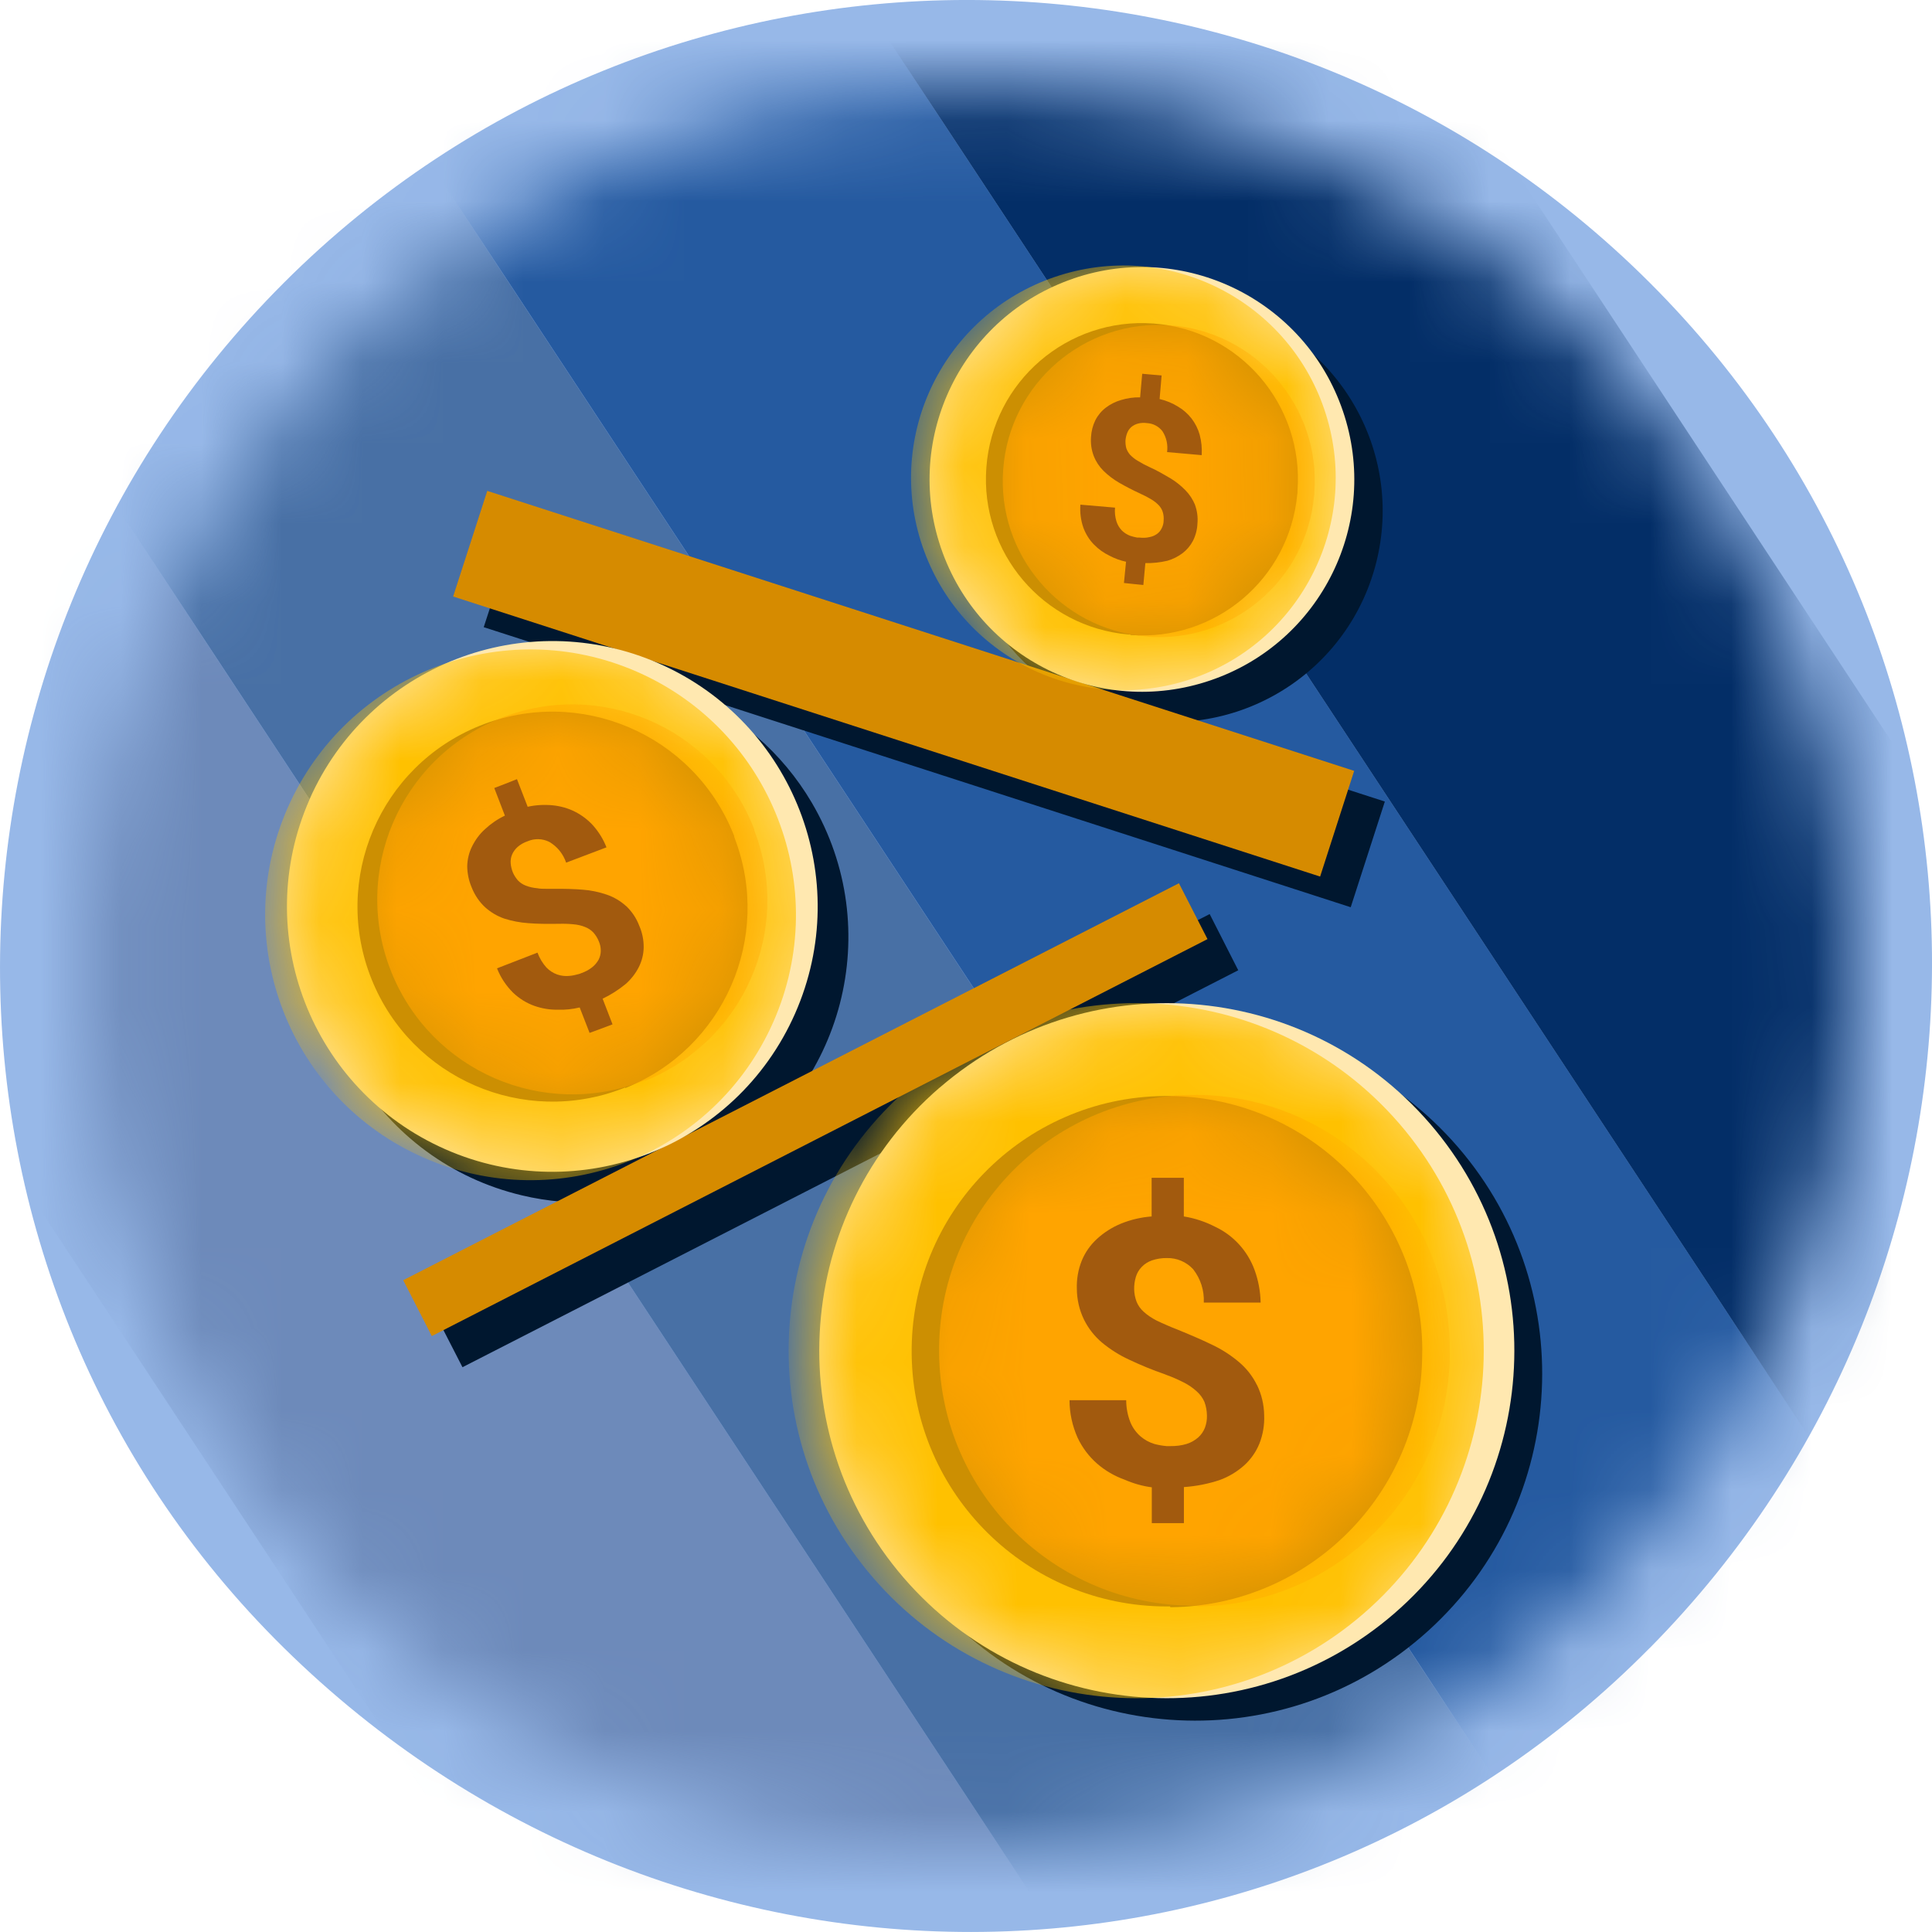 <svg xmlns="http://www.w3.org/2000/svg" xmlns:xlink="http://www.w3.org/1999/xlink" width="24" height="24" viewBox="0 0 24 24">
    <defs>
        <path id="7fbc5sid5a" d="M.085 11.04c0 6.049 4.904 10.997 10.952 10.952 6.133-.047 10.99-4.925 10.953-10.953C21.95 4.992 17.087.09 11.037.087 4.988.087.085 4.991.085 11.039z"/>
        <path id="6bbdvcmt9c" d="M.085 11.04c0 6.049 4.904 10.997 10.952 10.952 6.133-.047 10.99-4.925 10.953-10.953C21.95 4.992 17.087.09 11.037.087 4.988.087.085 4.991.085 11.039z"/>
        <path id="2e9ykaauee" d="M.085 11.04c0 6.049 4.904 10.997 10.952 10.952 6.133-.047 10.99-4.925 10.953-10.953C21.95 4.992 17.087.09 11.037.087 4.988.087.085 4.991.085 11.039z"/>
        <path id="b9qmcgp6bg" d="M.085 11.04c0 6.049 4.904 10.997 10.952 10.952 6.133-.047 10.99-4.925 10.953-10.953C21.95 4.992 17.087.09 11.037.087 4.988.087.085 4.991.085 11.039z"/>
        <path id="8igaluapni" d="M1.53 1.083C-.273 2.64-.472 5.367 1.087 7.172c1.558 1.804 4.284 2.003 6.089.445 1.804-1.559 2.003-4.285.445-6.09C6.766.54 5.562.033 4.35.033c-.999 0-2.003.346-2.82 1.05"/>
        <path id="x4f8clzt2k" d="M3.17.042C1.418.065.017 1.503.04 3.255c.022 1.735 1.436 3.13 3.171 3.13h.04v.009c1.727-.015 3.122-1.416 3.13-3.143v-.078C6.36 1.435 4.945.043 3.212.043H3.17z"/>
        <path id="92q5coibpm" d="M.37 1.978c-.734 1.665.02 3.611 1.686 4.345 1.666.735 3.612-.02 4.346-1.686S6.382 1.025 4.716.29c-.433-.19-.884-.28-1.328-.28C2.12.01.913.743.37 1.977"/>
        <path id="q010ik6yao" d="M1.53.205C.289.705-.312 2.116.188 3.357.683 4.587 2.075 5.189 3.31 4.71l.028-.012v.007c1.225-.488 1.832-1.87 1.361-3.102-.002-.01-.005-.018-.009-.027V1.57l-.01-.023C4.3.603 3.394.029 2.435.029c-.302 0-.608.057-.904.176"/>
        <path id="ttu6hrjfwq" d="M1.86.173C.48.643-.256 2.141.214 3.52.684 4.9 2.182 5.635 3.561 5.165c1.379-.47 2.115-1.968 1.645-3.346C4.833.722 3.808.03 2.71.03c-.282 0-.569.046-.85.142"/>
        <path id="qv8fi7dtes" d="M.015 1.855C-.065 2.913.723 3.839 1.78 3.93h.024v.006c1.052.081 1.974-.697 2.072-1.747l.003-.021v-.006-.019C3.96 1.076 3.159.146 2.091.066 2.042.063 1.994.061 1.945.061.94.06.09.836.015 1.855z"/>
    </defs>
    <g fill="none" fill-rule="evenodd">
        <g>
            <g>
                <path fill="#97B8E8" d="M20.494 20.471c-4.64 4.697-12.182 4.713-16.967 0-4.72-4.648-4.685-12.275 0-16.959 4.685-4.683 12.281-4.683 16.967 0 4.692 4.684 4.658 12.247 0 16.96" transform="translate(-40 -210) translate(40 210)"/>
                <g>
                    <g>
                        <g transform="translate(-40 -210) translate(40 210) translate(1 1)">
                            <mask id="vxc5hbgk2b" fill="#fff">
                                <use xlink:href="#7fbc5sid5a"/>
                            </mask>
                            <path fill="#6D8ABA" d="M-7.429 3.511L-2.754 0.431 15.264 27.777 10.589 30.857z" mask="url(#vxc5hbgk2b)"/>
                        </g>
                        <g transform="translate(-40 -210) translate(40 210) translate(1 1)">
                            <mask id="hnb5znnmed" fill="#fff">
                                <use xlink:href="#6bbdvcmt9c"/>
                            </mask>
                            <path fill="#4870A5" d="M-2.753 0.431L1.921 -2.649 19.939 24.698 15.264 27.778z" mask="url(#hnb5znnmed)"/>
                        </g>
                        <g transform="translate(-40 -210) translate(40 210) translate(1 1)">
                            <mask id="2mnz2p58uf" fill="#fff">
                                <use xlink:href="#2e9ykaauee"/>
                            </mask>
                            <path fill="#255AA0" d="M1.921 -2.65L6.596 -5.73 24.614 21.616 19.939 24.696z" mask="url(#2mnz2p58uf)"/>
                        </g>
                        <g transform="translate(-40 -210) translate(40 210) translate(1 1)">
                            <mask id="63jgzpdmwh" fill="#fff">
                                <use xlink:href="#b9qmcgp6bg"/>
                            </mask>
                            <path fill="#032E67" d="M6.596 -5.73L11.279 -8.815 29.297 18.531 24.614 21.617z" mask="url(#63jgzpdmwh)"/>
                        </g>
                    </g>
                    <g>
                        <path fill="#00172F" d="M8.098 10.203c1.765-1.597 4.49-1.462 6.088.302 1.597 1.765 1.462 4.49-.303 6.088-1.764 1.597-4.49 1.462-6.087-.303-1.597-1.764-1.462-4.49.302-6.087" transform="translate(-40 -210) translate(40 210) translate(1 1) translate(2.857 2.667)"/>
                        <path fill="#00172F" d="M11.17 7.688l-6.111 3.126c1.568-.924 2.09-2.944 1.167-4.512-.365-.62-.924-1.104-1.59-1.377l8.286 2.678.424-1.313-3.367-1.088c1.393.396 2.844-.413 3.24-1.806.395-1.394-.413-2.844-1.807-3.24-1.393-.396-2.844.413-3.24 1.807-.377 1.329.342 2.723 1.643 3.187L2.578 2.814l-.426 1.31 2 .645C2.382 4.347.604 5.44.182 7.212c-.422 1.77.672 3.548 2.443 3.97.65.155 1.333.108 1.957-.134.046-.018.095-.037.136-.057l-3.186 1.632.356.694 9.637-4.931-.355-.698z" transform="translate(-40 -210) translate(40 210) translate(1 1) translate(2.857 2.667)"/>
                        <path fill="#FFE8B0" d="M7.815 9.845c1.805-1.559 4.53-1.36 6.09.445 1.558 1.804 1.359 4.53-.445 6.089-1.805 1.558-4.531 1.359-6.09-.445-1.558-1.805-1.359-4.531.445-6.09" transform="translate(-40 -210) translate(40 210) translate(1 1) translate(2.857 2.667)"/>
                    </g>
                    <g transform="translate(-40 -210) translate(40 210) translate(1 1) translate(9.143 11.429)">
                        <mask id="2yf25nc1xj" fill="#fff">
                            <use xlink:href="#8igaluapni"/>
                        </mask>
                        <path fill="#FFC100" d="M1.149 1.083c1.804-1.559 4.53-1.36 6.09.445 1.558 1.804 1.359 4.53-.446 6.09C4.99 9.175 2.263 8.976.704 7.171c-1.559-1.804-1.36-4.53.445-6.089" mask="url(#2yf25nc1xj)"/>
                    </g>
                    <g>
                        <path fill="#D68B00" d="M.009 9.855L9.645 4.924 10 5.618.364 10.549zM.629 1.362L1.053.05 11.822 3.528 11.399 4.841z" transform="translate(-40 -210) translate(40 210) translate(1 1) translate(4 5.048)"/>
                        <path fill="#CC8F02" d="M12.668 10.728v-.031c-.023-1.752-1.461-3.153-3.213-3.13-1.75.022-3.152 1.46-3.13 3.211.023 1.736 1.436 3.131 3.172 3.13h.04v.01c1.727-.016 3.122-1.416 3.13-3.143v-.047" transform="translate(-40 -210) translate(40 210) translate(1 1) translate(4 5.048)"/>
                    </g>
                    <g transform="translate(-40 -210) translate(40 210) translate(1 1) translate(10.286 12.571)">
                        <mask id="hu46hzji3l" fill="#fff">
                            <use xlink:href="#x4f8clzt2k"/>
                        </mask>
                        <path fill="#FFA400" d="M6.724 3.204v-.04C6.702 1.41 5.264.008 3.512.03 1.76.053.357 1.491.38 3.243.4 4.98 1.816 6.376 3.552 6.376h.04v.008C5.32 6.37 6.715 4.97 6.724 3.241v-.037z" mask="url(#hu46hzji3l)"/>
                    </g>
                    <g>
                        <path fill="#A25A0E" d="M12.138 9.253c-.054-.11-.13-.207-.224-.286-.103-.087-.217-.16-.339-.217-.13-.063-.276-.125-.435-.19-.044-.017-.084-.033-.121-.05-.037-.015-.09-.04-.128-.058-.058-.03-.113-.066-.161-.11-.039-.035-.069-.078-.088-.126-.018-.049-.028-.1-.029-.151-.001-.052.006-.105.021-.155.014-.047.039-.089.073-.124.035-.037.079-.064.127-.081.06-.02.122-.03.185-.029.124-.003.243.048.327.139.092.118.139.264.132.414h.706c-.003-.139-.028-.276-.076-.407-.087-.236-.262-.428-.49-.535-.122-.063-.253-.106-.388-.128v-.48h-.4v.48c-.13.01-.259.04-.38.089-.11.045-.212.11-.299.19-.083.076-.148.169-.19.273-.044.11-.064.229-.06.347.001.132.03.262.088.381.054.11.13.207.223.286.104.086.218.158.34.214.144.068.29.128.44.18l.02.008c.075.027.148.059.218.095.059.03.112.066.16.11.041.036.074.081.096.131.02.054.03.11.031.168.002.052-.007.104-.025.153-.018.046-.047.088-.084.121-.042.036-.09.064-.143.08-.065.02-.133.028-.201.027h-.048c-.05-.004-.1-.013-.15-.026-.064-.019-.123-.051-.174-.095-.054-.047-.097-.106-.125-.173-.035-.087-.053-.181-.053-.276H9.81c0 .16.035.319.1.465.058.123.14.233.243.323.1.087.216.154.341.199.108.047.222.08.338.095v.445h.399v-.448c.152-.01.302-.04.446-.088.11-.04.213-.102.301-.18.083-.075.148-.167.19-.27.045-.113.065-.234.06-.355-.002-.13-.032-.258-.089-.375" transform="translate(-40 -210) translate(40 210) translate(1 1) translate(2.476 6.952)"/>
                        <path fill="#FFE8B0" d="M.369 1.978C1.103.313 3.049-.442 4.715.292c1.665.734 2.42 2.68 1.686 4.346-.734 1.665-2.68 2.42-4.346 1.686C.39 5.59-.365 3.644.37 1.978" transform="translate(-40 -210) translate(40 210) translate(1 1) translate(2.476 6.952)"/>
                    </g>
                    <g transform="translate(-40 -210) translate(40 210) translate(1 1) translate(2.476 6.952)">
                        <mask id="ij44w004gn" fill="#fff">
                            <use xlink:href="#92q5coibpm"/>
                        </mask>
                        <path fill="#FFC100" d="M.098 2.082C.833.417 2.778-.338 4.444.396s2.421 2.68 1.687 4.346c-.735 1.666-2.68 2.42-4.346 1.686S-.635 3.748.098 2.082" mask="url(#ij44w004gn)"/>
                    </g>
                    <path fill="#CC8F02" d="M8.119 9.385V9.38l-.01-.023c-.5-1.24-1.91-1.84-3.15-1.341-1.242.5-1.842 1.91-1.342 3.151.495 1.23 1.886 1.833 3.122 1.353l.028-.011v.007c1.225-.488 1.831-1.87 1.36-3.102l-.008-.028" transform="translate(-40 -210) translate(40 210) translate(1 1)"/>
                    <g transform="translate(-40 -210) translate(40 210) translate(1 1) translate(3.429 7.81)">
                        <mask id="9v1m2rgw6p" fill="#fff">
                            <use xlink:href="#q010ik6yao"/>
                        </mask>
                        <path fill="#FFA400" d="M4.935 1.48l-.008-.022C4.427.218 3.017-.384 1.776.116.535.616-.066 2.026.433 3.266.928 4.497 2.32 5.1 3.556 4.62l.028-.011v.007c1.225-.489 1.831-1.87 1.36-3.102-.002-.02-.005-.028-.009-.034" mask="url(#9v1m2rgw6p)"/>
                    </g>
                    <g>
                        <path fill="#A25A0E" d="M2.014 7.968c-.069-.062-.15-.11-.237-.14-.097-.033-.198-.055-.3-.062-.112-.009-.232-.012-.363-.011H1.02c-.039 0-.075 0-.107-.007-.05-.004-.099-.015-.145-.033C.73 7.7.697 7.678.67 7.649.646 7.62.625 7.589.61 7.554c-.015-.037-.025-.076-.028-.116-.003-.037.003-.074.017-.108.016-.037.04-.069.069-.095.036-.031.078-.055.123-.07.087-.038.186-.035.27.007.1.058.173.15.21.258l.501-.19c-.039-.1-.095-.19-.165-.27-.063-.07-.14-.129-.225-.172-.086-.044-.18-.07-.276-.08-.105-.01-.21-.005-.313.018L.66 6.393l-.152.06-.13.05.132.343c-.091.043-.174.1-.247.168-.067.06-.121.134-.161.215-.038.076-.058.16-.06.246.001.09.02.18.055.262.037.094.094.18.168.248.069.062.15.11.237.14.097.031.198.05.3.057.112.009.233.01.364.008h.016c.06-.002.12 0 .18.006.05.004.099.015.145.034.039.015.073.038.102.068.029.033.052.07.068.11.016.037.024.076.024.116 0 .038-.009.076-.026.11-.02.036-.047.069-.08.095-.04.032-.087.057-.136.074-.011.005-.023.009-.034.012-.037.01-.075.019-.114.022-.05.005-.101 0-.15-.017-.051-.018-.098-.048-.136-.088-.048-.054-.085-.116-.11-.184l-.503.195c.045.114.113.217.2.303.076.072.165.128.263.163.096.034.196.05.297.048.09.003.18-.007.267-.028l.123.316.131-.048.154-.058-.123-.319c.102-.048.198-.11.286-.182.067-.059.123-.13.164-.211.038-.076.059-.16.06-.245.001-.092-.018-.184-.055-.268-.035-.093-.091-.177-.164-.246" transform="translate(-40 -210) translate(40 210) translate(1 1) translate(4.762 2.286)"/>
                        <path fill="#FFE8B0" d="M7.574.173C8.952-.297 10.45.44 10.92 1.82c.47 1.378-.267 2.877-1.646 3.346-1.378.47-2.877-.266-3.347-1.645-.47-1.379.267-2.877 1.646-3.347" transform="translate(-40 -210) translate(40 210) translate(1 1) translate(4.762 2.286)"/>
                    </g>
                    <g transform="translate(-40 -210) translate(40 210) translate(1 1) translate(10.476 2.286)">
                        <mask id="7r4mxtlqnr" fill="#fff">
                            <use xlink:href="#ttu6hrjfwq"/>
                        </mask>
                        <path fill="#FFC100" d="M1.628.154c1.379-.47 2.877.266 3.347 1.645.47 1.379-.267 2.877-1.645 3.347C1.95 5.616.453 4.879-.017 3.5-.487 2.122.25.623 1.628.154" mask="url(#7r4mxtlqnr)"/>
                    </g>
                    <path fill="#CC8F02" d="M15.118 5.12v-.005-.02c.08-1.067-.721-1.997-1.788-2.076-1.068-.08-1.998.72-2.077 1.788-.08 1.059.708 1.984 1.766 2.075h.024v.006c1.052.081 1.974-.696 2.072-1.747l.003-.02z" transform="translate(-40 -210) translate(40 210) translate(1 1)"/>
                    <g transform="translate(-40 -210) translate(40 210) translate(1 1) translate(11.238 2.952)">
                        <mask id="g7jvzp4xet" fill="#fff">
                            <use xlink:href="#qv8fi7dtes"/>
                        </mask>
                        <path fill="#FFA400" d="M4.089 2.186v-.02c.08-1.067-.722-1.997-1.79-2.077C1.234.01.304.81.224 1.878.144 2.936.931 3.86 1.988 3.953h.024v.004c1.053.082 1.977-.697 2.074-1.748l.003-.023z" mask="url(#g7jvzp4xet)"/>
                    </g>
                    <path fill="#A25A0E" d="M13.846 5.273c-.028-.069-.07-.132-.121-.184-.057-.058-.121-.109-.19-.15-.077-.045-.163-.096-.256-.137l-.071-.035-.075-.043c-.035-.02-.067-.046-.095-.075-.021-.024-.037-.052-.047-.082-.008-.031-.011-.063-.01-.095.003-.033.01-.065.022-.095.011-.028.028-.052.05-.072.024-.02.053-.035.083-.043.037-.01.076-.011.113-.006.076.004.145.041.191.1.05.077.07.169.058.26l.43.038c.005-.085-.003-.17-.025-.253-.02-.073-.055-.142-.101-.202-.046-.059-.102-.109-.167-.147-.07-.044-.148-.076-.23-.095l.025-.293-.13-.011-.111-.01-.026.293c-.08-.002-.16.01-.236.033-.069.02-.134.052-.19.095-.055.042-.099.095-.13.156-.032.065-.05.136-.054.209-.006.08.005.16.034.236.027.069.068.131.12.183.059.058.125.108.196.149.084.048.17.093.258.133l.012.006c.044.02.087.042.128.067.035.02.067.046.095.075.023.025.04.054.049.085.01.034.013.069.01.104 0 .033-.009.066-.024.095-.013.028-.032.052-.057.07-.028.02-.06.034-.095.04-.04.01-.082.011-.124.006h-.028c-.03-.005-.06-.013-.09-.023-.038-.015-.073-.037-.102-.066-.03-.032-.053-.07-.066-.112-.017-.055-.023-.113-.018-.171l-.43-.037c-.007.097.005.194.037.286.029.078.073.15.132.21.056.058.123.105.196.14.063.033.131.058.202.073l-.026.264.111.012.13.013.025-.272c.092.002.183-.008.273-.029.069-.02.133-.052.19-.095.054-.042.098-.094.129-.154.033-.066.052-.139.055-.213.007-.078-.003-.157-.03-.231" transform="translate(-40 -210) translate(40 210) translate(1 1)"/>
                </g>
            </g>
        </g>
    </g>
</svg>
